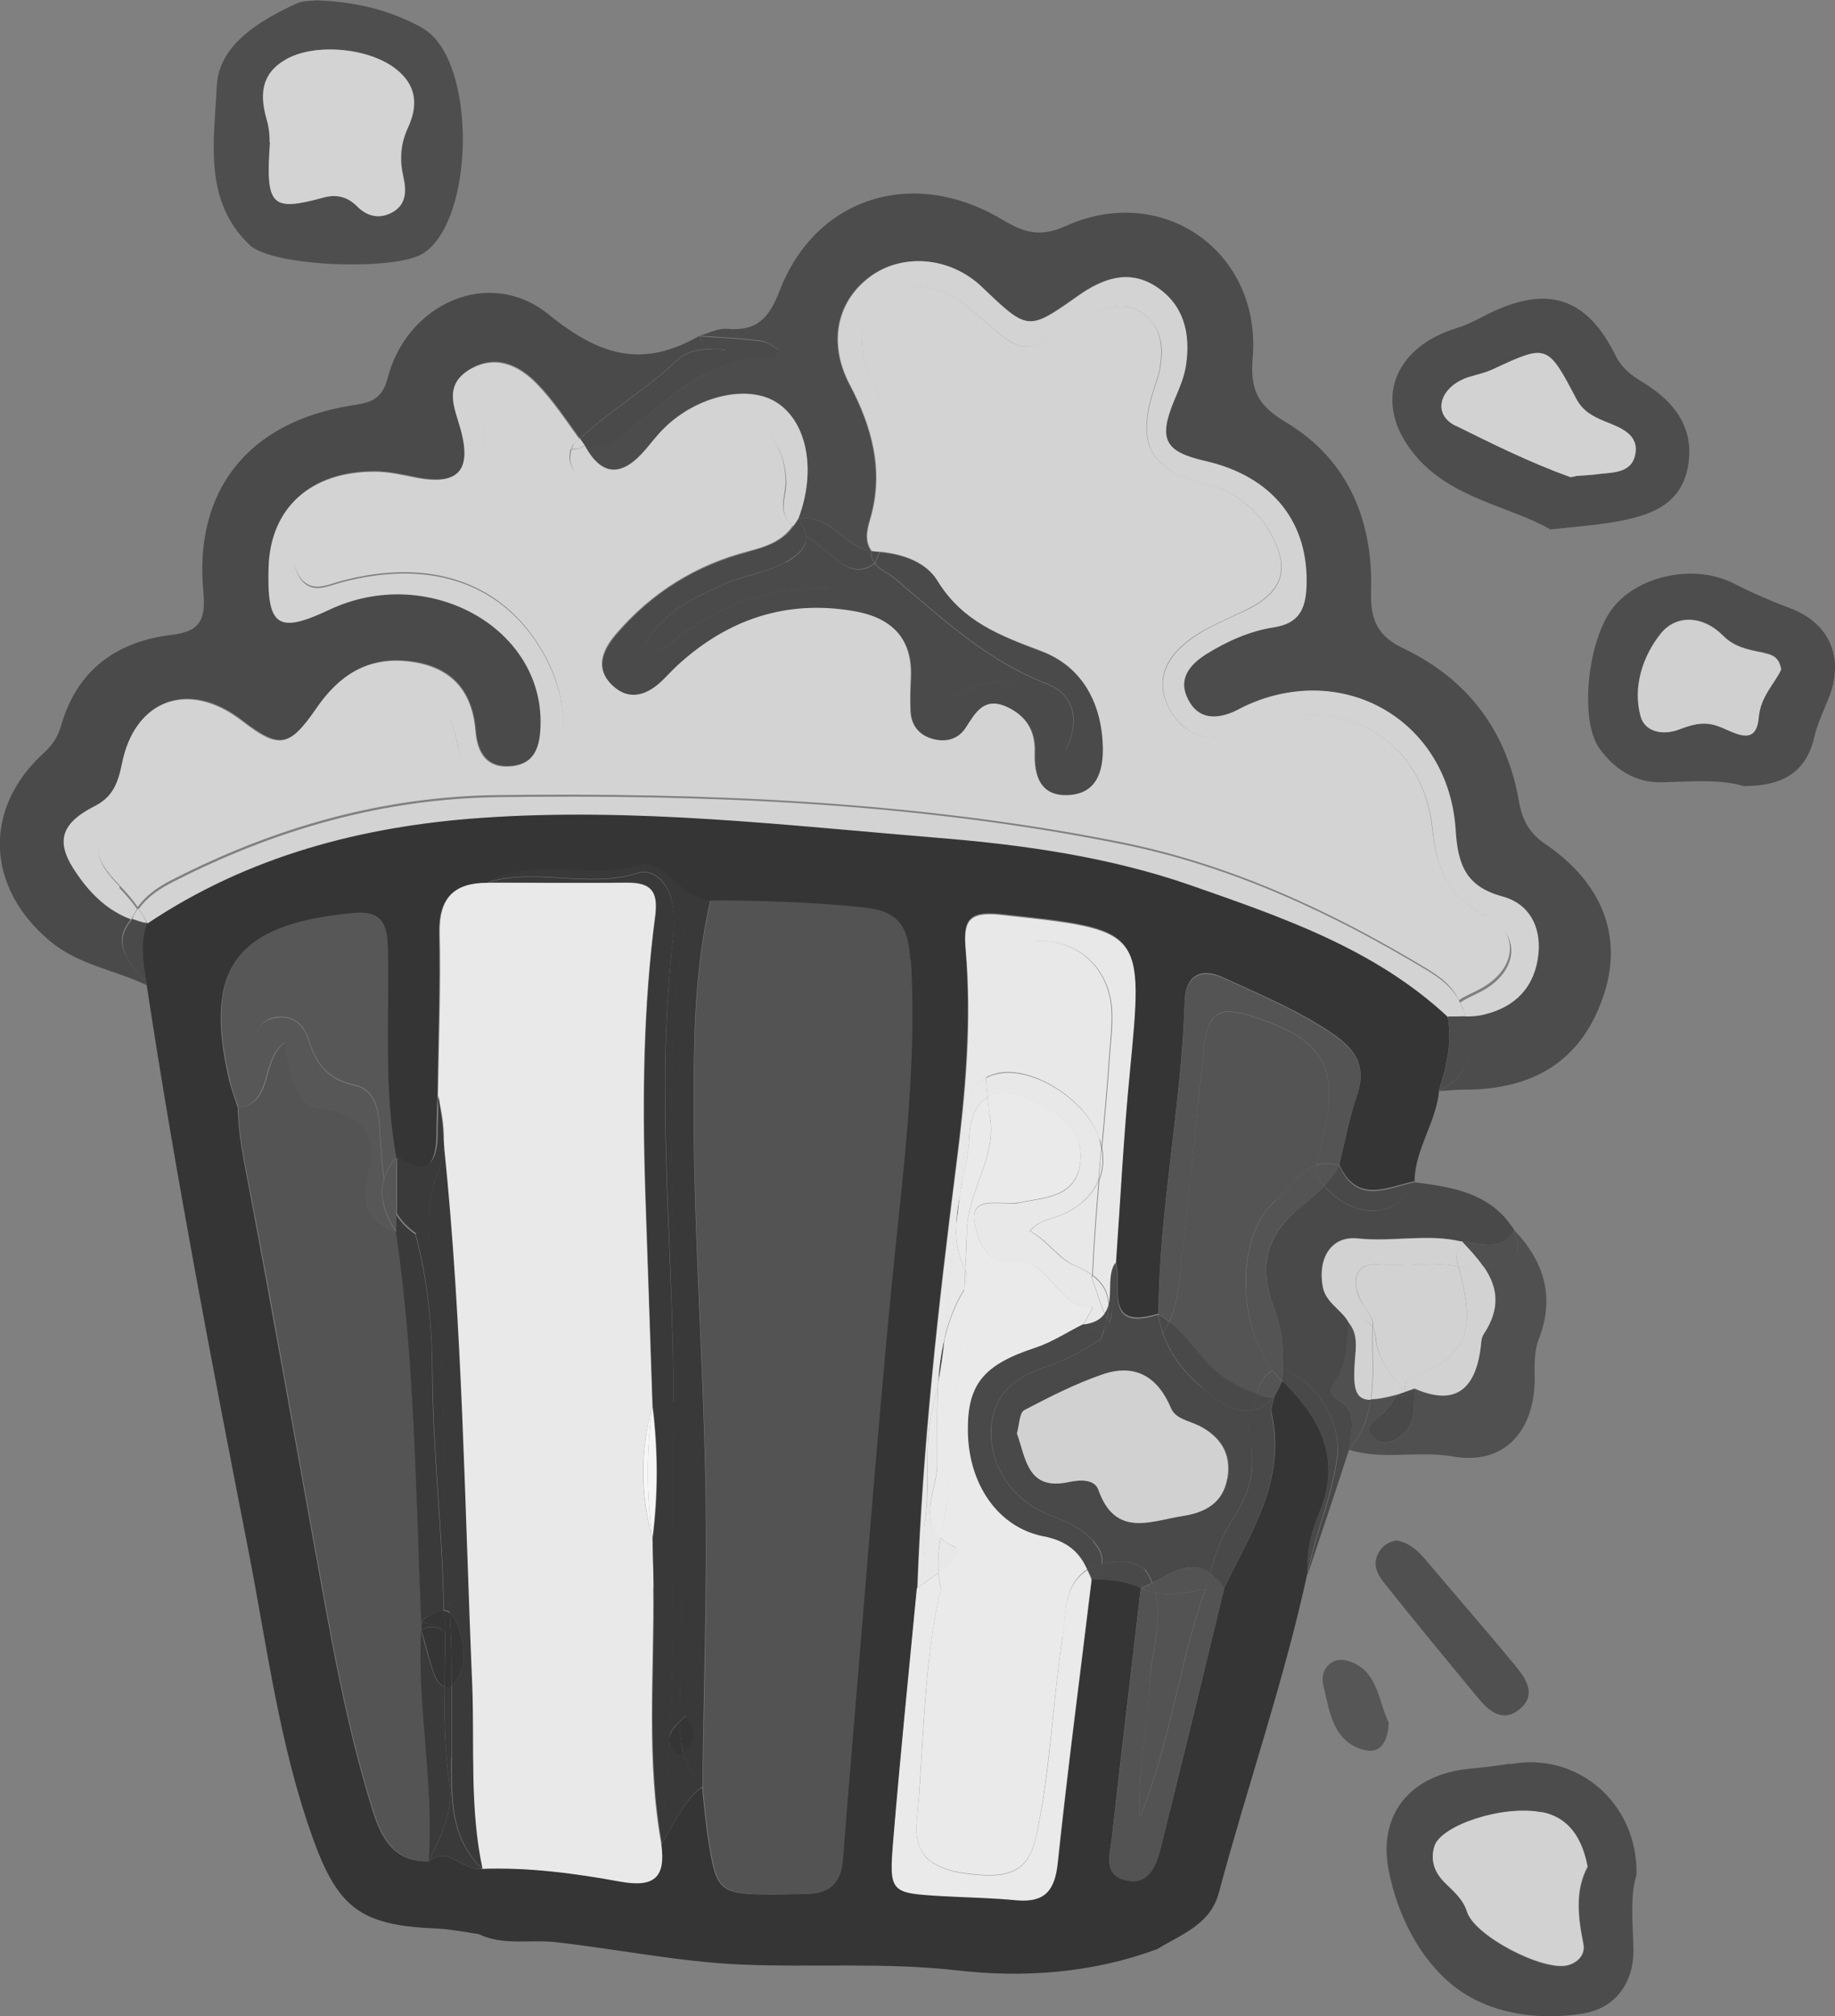 <?xml version="1.0" encoding="UTF-8"?>
<svg id="_Слой_2" data-name="Слой 2" xmlns="http://www.w3.org/2000/svg" viewBox="0 0 53.16 58.37">
  <rect x="0" y="0" width="53.16" height="58.37" fill="#808080" stroke="none"/>
  <defs>
    <style>
      .cls-1 {
        fill: #f6f6f6;
      }

      .cls-1, .cls-2, .cls-3, .cls-4, .cls-5, .cls-6, .cls-7, .cls-8, .cls-9, .cls-10, .cls-11, .cls-12, .cls-13, .cls-14, .cls-15, .cls-16, .cls-17, .cls-18, .cls-19, .cls-20, .cls-21 {
        stroke-width: 0px;
      }

      .cls-2 {
        fill: #4c4c4c;
      }

      .cls-3 {
        fill: #494949;
      }

      .cls-4 {
        fill: #505050;
      }

      .cls-5 {
        fill: #4e4e4e;
      }

      .cls-6 {
        fill: #4d4d4d;
      }

      .cls-7 {
        fill: #353535;
      }

      .cls-8 {
        fill: #4a4a4a;
      }

      .cls-9 {
        fill: #565656;
      }

      .cls-10 {
        fill: #545454;
      }

      .cls-11 {
        fill: #535353;
      }

      .cls-12 {
        fill: #3a3a3a;
      }

      .cls-13 {
        fill: #393939;
      }

      .cls-14 {
        fill: #575757;
      }

      .cls-15 {
        fill: #d1d1d1;
      }

      .cls-16 {
        fill: #d2d2d2;
      }

      .cls-17 {
        fill: #d0d0d0;
      }

      .cls-18 {
        fill: #d3d3d3;
      }

      .cls-19 {
        fill: #e8e8e8;
      }

      .cls-20 {
        fill: #eaeaea;
      }

      .cls-21 {
        fill: #e9e9e9;
      }
    </style>
  </defs>
  <g id="_Слой_1-2" data-name="Слой 1">
    <g>
      <path class="cls-7" d="M27.7,35.49c.04-.31.08-.61.11-.92-.06.31-.1.61-.11.92Z"/>
      <path class="cls-7" d="M37.89,45.56c-.05-.61.1-1.2.33-1.75.66-1.57.03-2.76-1.07-3.83h0c-.08.16-.16.32-.24.47h0c-.03.16-.1.33-.07.47.43,1.93-.6,3.45-1.37,5.05h0c-.61,2.52-1.22,5.03-1.85,7.55-.13.53-.37,1.08-1.03.91-.64-.16-.43-.76-.38-1.22.27-2.41.56-4.83.84-7.24-.45-.2-.93-.25-1.42-.25-.33,2.73-.69,5.46-.98,8.19-.08.8-.38,1.15-1.19,1.08-.71-.06-1.43-.08-2.15-.12-1.52-.08-1.55-.09-1.42-1.65.2-2.42.45-4.84.68-7.26.15-4.11.61-8.19,1.13-12.27.26-2.06.44-4.13.27-6.21-.07-.8.05-1.12,1-1.02,4.17.45,4.15.41,3.75,4.58-.18,1.83-.27,3.66-.4,5.49,0,0,0,0,0,0,0,0,0,0,0,0,.23.65-.4,2.01,1.24,1.5,0,0,0,0,0,0h0c.02-3.03.67-6.01.76-9.04.02-.72.44-1.01,1.14-.68,1.08.5,2.18.95,3.18,1.64.7.49.95.99.66,1.8-.22.64-.34,1.31-.5,1.97.51,1.14,1.38.65,2.18.48.01-.94.64-1.72.71-2.64.22-.7.39-1.41.24-2.15-2.13-1.99-4.82-2.9-7.49-3.83-2.34-.82-4.8-1.16-7.27-1.36-4.41-.36-8.81-.89-13.24-.58-3.46.24-6.75,1.1-9.68,3.06-.22.61-.1,1.21,0,1.82,0,0,0,0,0,0,0,0,0,0,0,0,.83,5.47,1.88,10.91,2.94,16.34.55,2.81.9,5.67,1.88,8.38.74,2.06,1.43,2.51,3.62,2.6.39.02.78.1,1.18.16.71.34,1.48.15,2.21.23,1.79.2,3.57.57,5.38.65,2.09.09,4.17-.07,6.27.17,1.93.22,3.92.08,5.8-.62.7-.43,1.54-.71,1.78-1.63.83-3.1,1.89-6.13,2.57-9.27,0,0,0,0,0,0,0,0,0,0,0,0ZM24.66,50.64c-.09,1.07-.18,2.14-.26,3.22-.04.62-.35.95-.98.97-.32,0-.64.02-.96.02-1.65,0-1.71-.05-1.96-1.69-.07-.47-.11-.95-.16-1.42-.57.44-.82,1.09-1.18,1.67.13.94-.2,1.24-1.19,1.06-1.32-.24-2.66-.42-4.01-.37-.54.11-.96-.68-1.54-.21h0s0,0,0,0c-1.02.03-1.38-.69-1.63-1.48-.8-2.56-1.24-5.2-1.72-7.83-.62-3.42-1.22-6.84-1.87-10.25-.14-.75-.3-1.48-.31-2.25,0,0,0,0,0,0-.08-.26-.18-.52-.25-.79-.76-3.27.19-4.53,3.61-4.84.91-.08.96.48.97,1.12.04,1.98-.12,3.98.24,5.95.75.51,1.16.35,1.18-.59,0-.39.02-.78.03-1.17.06.5.11.99.16,1.49.04-.48-.03-1-.16-1.49.02-1.58.08-3.16.05-4.74-.02-1.01.42-1.45,1.38-1.45,1.39-.78,2.94-.04,4.41-.5.71-.22,1.17,1.03,2.05,1.02,1.47,0,2.94.05,4.41.2,1.03.1,1.32.54,1.37,1.51.19,3.24-.28,6.44-.58,9.65-.42,4.4-.76,8.81-1.13,13.21Z"/>
      <path class="cls-7" d="M27.18,40.01c.08-.41.13-.82.18-1.23-.1.4-.15.81-.18,1.23Z"/>
      <path class="cls-2" d="M22.56,10.11c-.04.13-.07.26-.09.26-1.97-.11-3.17,1.27-4.54,2.31-.32.24-.62.31-.99.21.52.96,1.12.87,1.76.12.18-.21.35-.43.55-.63.96-.94,2.45-1.27,3.27-.72.88.58,1.13,2,.6,3.37,0,0,0,0,0,0,0,0,0,0,0,0,.93-.19,1.33.81,2.12.93-.21-.29-.14-.6-.05-.91.42-1.4.06-2.69-.59-3.92-.6-1.15-.41-2.34.54-3.08.95-.74,2.36-.63,3.29.26,1.33,1.27,1.33,1.28,2.78.26.7-.49,1.44-.78,2.22-.3.85.52,1.06,1.37.91,2.3-.05.35-.21.69-.34,1.02-.47,1.13-.29,1.49.91,1.76,1.95.44,3.01,1.78,2.92,3.65-.03.65-.25,1.05-.93,1.16-.72.11-1.38.41-1.99.79-.48.3-.81.71-.51,1.3.29.57.8.59,1.34.35.15-.06.29-.14.43-.21,2.82-1.22,5.76.52,5.98,3.62.07,1,.29,1.65,1.34,1.94.77.21,1.14.86,1.06,1.67-.1.94-.64,1.53-1.56,1.75-.18.04-.37.05-.56.06.28.87.24,1.66-.75,2.16.24-.01.48-.04.71-.04,2.13.01,3.49-.92,4.09-2.8.52-1.65-.05-3.18-1.71-4.31-.49-.33-.68-.73-.77-1.26-.36-2.03-1.48-3.51-3.33-4.4-.76-.36-.98-.83-.95-1.67.06-2.03-.66-3.8-2.46-4.88-.8-.48-1.05-.91-.97-1.86.26-3.09-2.62-5.1-5.43-3.82-.75.34-1.22.17-1.84-.2-2.57-1.53-5.39-.64-6.43,2.06-.31.8-.66,1.19-1.53,1.11-.26-.02-.53.13-.8.2.59.04,1.18.07,1.77.14.18.02.35.16.51.24Z"/>
      <path class="cls-2" d="M42.44,29.42c-.17,0-.34,0-.51.01.15.74-.02,1.45-.24,2.15.99-.5,1.03-1.29.75-2.16Z"/>
      <path class="cls-8" d="M3.82,26.61s0,0,0-.01c-.67-.23-1.16-.72-1.56-1.3-.64-.92-.51-1.46.49-1.97.54-.27.69-.69.8-1.23.37-1.88,1.95-2.43,3.47-1.25,1.08.83,1.37.79,2.17-.37.64-.92,1.45-1.47,2.62-1.35,1.21.12,1.87.79,1.98,2.01.05.64.32,1.1,1.04,1.03.72-.07.84-.64.85-1.23.06-2.82-3.31-4.63-6.13-3.3-1.49.7-1.8.49-1.75-1.23.05-1.72,1.21-2.78,3.07-2.77.39,0,.79.09,1.18.17,1.23.25,1.65-.19,1.31-1.41-.17-.61-.5-1.25.25-1.71.75-.46,1.43-.13,1.95.4.47.48.84,1.05,1.24,1.6.88-.82,1.94-1.43,2.82-2.27.38-.36.98-.34,1.44-.29-.21-.13-.7.16-.79-.41-1.62.93-2.85.62-4.37-.61-1.73-1.41-4.12-.31-4.67,1.84-.18.69-.58.71-1.11.8-2.93.49-4.5,2.45-4.23,5.37.07.79-.06,1.16-.91,1.26-1.6.19-2.75,1.02-3.21,2.63-.09.32-.25.56-.5.79-1.78,1.62-1.67,3.9.17,5.44.83.7,1.88.84,2.8,1.28-.34-.6-1.13-1.1-.43-1.93Z"/>
      <path class="cls-8" d="M4.25,26.73c-.15-.02-.29-.08-.42-.12,0,0,0,0,0,.01-.7.83.09,1.33.43,1.93,0,0,0,0,0,0-.1-.61-.22-1.21,0-1.82Z"/>
      <path class="cls-8" d="M21.06,10.14c-.46-.05-1.06-.07-1.44.29-.88.84-1.94,1.45-2.82,2.27.05.07.09.13.14.2h0c.37.1.68.03.99-.21,1.37-1.05,2.57-2.43,4.54-2.31.02,0,.05-.13.09-.26-.17-.08-.33-.22-.51-.24-.59-.07-1.18-.1-1.77-.14.08.56.58.28.79.41Z"/>
      <path class="cls-5" d="M12.27,7.33c1.48-.98,1.53-5.45.07-6.45-.1-.07-.2-.13-.31-.18-.87-.44-1.79-.65-2.85-.69-.15.02-.41,0-.61.1-1.07.5-2.23,1.19-2.29,2.38-.07,1.56-.41,3.32.96,4.61.67.63,4.25.75,5.03.23ZM8.29,1.72c.84-.48,2.4-.34,3.19.28.61.48.64,1.07.34,1.71-.21.46-.24.91-.13,1.4.09.39.1.82-.34,1.05-.36.19-.7.1-.99-.18-.28-.27-.59-.36-.98-.26-1.51.41-1.69.26-1.55-1.6,0-.02,0-.35-.08-.64-.21-.72-.18-1.34.55-1.76Z"/>
      <path class="cls-2" d="M43.76,51.06c-.39.07-.79.11-1.18.15-1.69.16-2.67,1.29-2.35,2.94.25,1.29.89,2.56,1.88,3.35,1.01.8,2.42,1.01,3.74.8.99-.16,1.5-.94,1.47-1.91-.02-.76-.1-1.5.09-2.11.04-2.09-1.73-3.57-3.66-3.2ZM45.87,56.3c.06.29-.15.53-.46.61-.71.18-2.69-.85-2.91-1.55-.12-.38-.38-.58-.63-.83-.3-.29-.45-.65-.31-1.08.19-.6,1.97-1.2,3.1-.97.79.15,1.18.75,1.34,1.58-.37.69-.28,1.46-.12,2.25Z"/>
      <path class="cls-6" d="M44.9,15.33c.84-.09,1.4-.13,1.94-.23.93-.17,1.83-.46,2.05-1.54.23-1.13-.36-1.92-1.28-2.48-.35-.21-.63-.42-.82-.81-.83-1.66-1.95-2.01-3.62-1.21-.32.16-.64.34-.97.44-1.84.56-2.45,2.16-1.23,3.65,1.05,1.29,2.76,1.5,3.93,2.17ZM42.58,10.91c.23-.07.46-.12.68-.22,1.57-.73,1.57-.74,2.42.87.19.35.48.5.82.64.44.18.99.37.88.96-.12.58-.72.51-1.18.58-.2.03-.4.03-.52.04-.11.02-.16.04-.19.03-1.14-.41-2.23-.95-3.3-1.48-.72-.36-.42-1.17.4-1.42Z"/>
      <path class="cls-6" d="M51.86,17.61c-.56-.21-1.09-.44-1.62-.71-1.14-.59-2.76-.24-3.5.68-.75.93-.99,3.27-.41,4.08.44.62,1.06,1.01,1.82.99.83-.02,1.66-.1,2.37.11,1.1,0,1.8-.38,2.04-1.42.09-.38.26-.74.41-1.11.47-1.15.06-2.18-1.11-2.62ZM50.95,20.77c-.08.93-.8.35-1.26.22-.38-.1-.7,0-1.04.12-.47.18-.99.08-1.12-.37-.24-.86.06-1.76.58-2.4.44-.56,1.22-.53,1.8.05.33.34.75.42,1.18.5.24.05.46.13.51.48-.21.42-.6.76-.65,1.39Z"/>
      <path class="cls-3" d="M38.36,34.33c-.15.17-.32.32-.51.47-1.14.89-1.44,1.78-.93,3.11.23.59.27,1.17.24,1.76.86.18,1.7,1.47,1.59,2.47-.14,1.18-.65,2.27-.86,3.43.4-1.2.8-2.39,1.19-3.59h0s0,0,0,0c.06-.54.29-1.09-.35-1.48-.38-.24-.01-.49.08-.71.21-.49.24-1,.26-1.51-.2-.38-.66-.57-.75-1.04-.15-.82.25-1.47,1.01-1.39,1.01.11,2.02-.14,3.01.09.54.05,1.14.33,1.53-.32-.67-1.08-1.78-1.25-2.9-1.39-.51,1.07-1.73,1.1-2.62.1Z"/>
      <path class="cls-3" d="M38.8,33.75c-.13.21-.28.4-.44.58.89,1,2.11.96,2.62-.1-.8.17-1.67.67-2.18-.48Z"/>
      <path class="cls-3" d="M37.16,39.66c0,.11-.01.21-.02.32h0c1.1,1.07,1.73,2.25,1.07,3.83-.23.55-.38,1.14-.33,1.75,0,0,0,0,0,0,.21-1.16.72-2.25.86-3.43.12-1-.73-2.28-1.59-2.47Z"/>
      <path class="cls-4" d="M42.98,36.68c.38.56.52,1.18,0,1.96-.06.09-.07.23-.08.34q-.23,1.97-1.92,1.23c-.02.42.05.88-.26,1.23-.24.28-.61.48-.92.2-.37-.33.06-.51.26-.72.16-.17.29-.36.43-.54-.34.1-.59.14-.78.14-.07.51-.24,1-.64,1.45.98.32,2,.02,3.02.2,1.47.26,2.36-.71,2.37-2.24,0-.39-.03-.77.12-1.16.47-1.2.16-2.24-.71-3.15.36,1.03-.36.95-.89,1.07Z"/>
      <path class="cls-4" d="M42.34,35.94c.24.24.46.49.64.75.54-.11,1.25-.03.89-1.07-.4.65-.99.37-1.53.32Z"/>
      <path class="cls-4" d="M39.25,39.4c.03-.4.1-.79-.19-1.13h0c-.02.51-.05,1.02-.26,1.51-.09.22-.46.47-.08.71.64.39.42.95.35,1.48h0c.39-.45.56-.94.64-1.45-.44,0-.52-.3-.46-1.13Z"/>
      <path class="cls-4" d="M40.46,44.6c-.19.03-.39.12-.52.35-.19.34-.04.63.16.88.89,1.12,1.8,2.22,2.71,3.32.32.39.72.74,1.21.34.5-.41.2-.87-.11-1.25-.86-1.04-1.75-2.06-2.62-3.09-.21-.24-.43-.47-.83-.55Z"/>
      <path class="cls-9" d="M39.01,48.08c-.45-.12-.79.28-.67.73.18.74.27,1.63,1.19,1.86.46.12.69-.26.7-.8-.31-.62-.31-1.56-1.22-1.79Z"/>
      <path class="cls-18" d="M43.06,26.53c-1.11-.57-1.44-1.37-1.57-2.55-.27-2.61-2.64-3.93-5.11-2.98-.26.1-.5.25-.78.31-.76.16-1.36-.12-1.72-.78-.37-.67-.22-1.31.36-1.83.54-.49,1.23-.73,1.87-1.05,1.06-.52,1.27-1.19.69-2.22-.43-.77-1.09-1.23-1.95-1.45-1.53-.39-1.92-1.13-1.45-2.64.07-.23.16-.45.2-.69.09-.58.06-1.14-.43-1.53-.51-.41-1.05-.26-1.57,0-.18.09-.35.2-.52.3-1.44.85-1.46.85-2.69-.24-.33-.29-.66-.59-1.08-.74-.65-.24-1.26-.2-1.79.27-.53.47-.65,1.07-.47,1.75.12.43.34.81.51,1.21.6,1.46.52,2.9-.09,4.3.68.06,1.35.3,1.67.83.72,1.19,1.83,1.6,3.03,2.05,1.19.45,1.73,1.51,1.76,2.77.02.66-.16,1.34-1,1.38-.8.04-.98-.54-.96-1.21.02-.63-.24-1.07-.81-1.34-.67-.31-.91.15-1.21.61-.22.33-.58.42-.96.31-.39-.11-.6-.39-.62-.79-.01-.32,0-.64.01-.96.06-1.18-.6-1.77-1.68-1.95-1.95-.33-3.63.24-5.08,1.56-.15.13-.28.28-.42.42-.45.44-.98.65-1.48.17-.51-.5-.25-1.04.14-1.49,1.02-1.18,2.3-1.98,3.81-2.37.52-.13,1-.3,1.3-.75-.03-.02-.06-.04-.08-.07-.38-.38-.11-.83-.13-1.25-.07-1.54-1.25-2.18-2.58-1.4-.53.31-.86.82-1.28,1.24-.52.51-1.17.53-1.78.26-.41-.18-.74-.51-.58-1.02-.2-.03-.36-.19-.52-.37-.26-.3-.48-.64-.8-.89-.26-.2-.55-.37-.88-.2-.34.17-.33.51-.32.83.04,2-.41,2.38-2.4,2-1.27-.24-2.38.15-2.85,1.01-.23.44-.39.92-.08,1.36.33.47.79.22,1.2.11,2.59-.69,4.67.04,5.83,2.04.39.67.6,1.4.6,2.17,0,.9-.6,1.62-1.37,1.7-.94.11-1.52-.29-1.71-1.25-.17-.83-.55-1.53-1.48-1.68-.9-.14-1.51.34-2.03,1.02-1.06,1.37-1.54,1.46-2.97.57-1.24-.77-2.13-.47-2.59.9-.17.5-.34.96-.73,1.35-.79.81-.78,1.16.03,2,.19.2.37.4.52.62.26-.36.62-.6,1.02-.8,2.96-1.51,6.07-2.4,9.42-2.44,6.04-.07,12.05.17,17.99,1.35,3.21.64,6.14,2,8.92,3.68.38.23.74.5.92.91.2-.14.44-.22.66-.35,1.02-.57,1.13-1.62.11-2.14Z"/>
      <path class="cls-18" d="M42.29,29.02c-.19-.41-.54-.68-.92-.91-2.79-1.68-5.71-3.04-8.92-3.68-5.94-1.19-11.95-1.43-17.99-1.35-3.35.04-6.46.93-9.42,2.44-.4.2-.77.44-1.02.8.09.13.19.26.25.42,2.93-1.96,6.23-2.82,9.68-3.06,4.43-.31,8.84.22,13.24.58,2.46.2,4.93.55,7.27,1.36,2.66.93,5.36,1.84,7.49,3.83.08-.2.21-.32.35-.41Z"/>
      <path class="cls-18" d="M25.57,11.68c-.17-.41-.39-.79-.51-1.21-.19-.67-.06-1.27.47-1.75.53-.47,1.15-.51,1.79-.27.42.15.75.45,1.08.74,1.23,1.08,1.25,1.08,2.69.24.17-.1.34-.21.52-.3.52-.27,1.06-.42,1.57,0,.49.4.53.95.43,1.53-.04.24-.13.46-.2.69-.47,1.51-.08,2.25,1.45,2.64.87.22,1.52.68,1.95,1.45.58,1.03.37,1.7-.69,2.22-.64.31-1.33.56-1.87,1.05-.58.52-.73,1.16-.36,1.83.36.65.95.94,1.72.78.28-.06.52-.21.78-.31,2.47-.95,4.84.37,5.11,2.98.12,1.19.45,1.98,1.57,2.55,1.02.52.91,1.57-.11,2.14-.22.12-.46.21-.66.35.03.07.07.13.09.21.02.07.04.13.06.19.19,0,.38-.01.56-.06.91-.22,1.46-.81,1.56-1.75.08-.82-.29-1.47-1.06-1.67-1.06-.29-1.28-.94-1.34-1.94-.21-3.1-3.15-4.85-5.98-3.62-.15.06-.29.14-.43.21-.54.24-1.05.22-1.34-.35-.3-.58.03-.99.51-1.3.61-.38,1.27-.68,1.99-.79.69-.11.9-.5.93-1.16.08-1.86-.97-3.2-2.92-3.65-1.19-.27-1.38-.63-.91-1.76.14-.33.29-.67.34-1.02.14-.93-.07-1.78-.91-2.3-.78-.48-1.53-.19-2.22.3-1.44,1.02-1.45,1.01-2.78-.26-.93-.89-2.34-1-3.29-.26-.95.75-1.14,1.94-.54,3.08.65,1.23,1.01,2.52.59,3.92-.09.32-.16.62.05.91.08,0,.16.02.23.02.61-1.41.68-2.84.09-4.3Z"/>
      <path class="cls-18" d="M16.56,13c-.16.51.17.84.58,1.02.61.27,1.26.25,1.78-.26.42-.42.75-.93,1.28-1.24,1.33-.78,2.5-.14,2.58,1.4.02.42-.26.87.13,1.25.03.02.06.04.08.07.04-.07.1-.12.13-.2,0,0,0,0,0,0,.53-1.37.28-2.79-.6-3.37-.82-.55-2.31-.22-3.27.72-.2.19-.37.42-.55.63-.64.75-1.24.84-1.76-.12h0c-.15.1-.27.12-.38.11Z"/>
      <path class="cls-18" d="M42.38,29.23c-.02-.08-.06-.14-.09-.21-.15.1-.28.22-.35.41.17,0,.34,0,.51-.01-.02-.06-.04-.13-.06-.19Z"/>
      <path class="cls-18" d="M3.48,25.68c-.81-.84-.82-1.19-.03-2,.38-.39.56-.85.73-1.35.46-1.36,1.35-1.66,2.59-.9,1.44.89,1.91.81,2.97-.57.52-.67,1.13-1.16,2.03-1.02.93.15,1.31.85,1.48,1.68.19.96.77,1.36,1.71,1.25.77-.09,1.37-.8,1.37-1.7,0-.77-.22-1.5-.6-2.17-1.15-2-3.23-2.73-5.83-2.04-.42.11-.88.36-1.2-.11-.31-.45-.15-.93.08-1.36.46-.86,1.58-1.25,2.85-1.01,1.99.38,2.44,0,2.4-2,0-.33-.02-.66.32-.83.33-.17.62,0,.88.2.32.24.54.59.8.89.16.18.32.34.52.37.01-.04.02-.08.04-.13.06-.06.13-.11.19-.17-.4-.55-.77-1.12-1.24-1.6-.52-.53-1.19-.85-1.95-.4-.75.46-.42,1.1-.25,1.71.34,1.22-.08,1.65-1.31,1.41-.39-.08-.79-.17-1.18-.17-1.86,0-3.02,1.05-3.07,2.77-.05,1.71.26,1.93,1.75,1.23,2.82-1.34,6.18.47,6.13,3.3-.01.6-.13,1.16-.85,1.23-.72.07-.99-.39-1.04-1.03-.1-1.22-.76-1.88-1.98-2.01-1.17-.12-1.98.42-2.62,1.35-.8,1.16-1.09,1.2-2.17.37-1.53-1.18-3.1-.63-3.47,1.25-.11.54-.26.96-.8,1.23-1,.51-1.14,1.05-.49,1.97.4.58.9,1.06,1.56,1.3.05-.11.11-.2.17-.3-.15-.22-.33-.42-.52-.62Z"/>
      <path class="cls-18" d="M3.83,26.6c.14.05.27.1.42.12-.06-.16-.16-.29-.25-.42-.06.09-.13.19-.17.3Z"/>
      <path class="cls-18" d="M16.56,13c.11.01.23,0,.38-.11h0c-.05-.06-.09-.13-.14-.2-.06.06-.13.11-.19.17-.02.05-.03.09-.04.13Z"/>
      <path class="cls-21" d="M18.93,45.96c0-.47-.02-.95-.03-1.42-.36-1.28-.35-2.55,0-3.83-.07-2.07-.14-4.14-.21-6.21-.09-2.67-.06-5.34.29-7.99.09-.69-.11-.95-.8-.95-1.35.01-2.71,0-4.06,0-.97,0-1.4.44-1.38,1.45.04,1.58-.03,3.16-.05,4.74.13.48.2,1.01.16,1.49.53,5.16.59,10.35.81,15.53.08,1.78-.07,3.58.3,5.34,1.35-.05,2.7.13,4.01.37.99.18,1.31-.13,1.19-1.06-.45-2.47-.21-4.96-.24-7.45Z"/>
      <path class="cls-11" d="M26.37,27.78c-.06-.97-.34-1.41-1.37-1.51-1.47-.15-2.94-.2-4.41-.2-.3,1.29-.42,2.59-.46,3.91-.13,4.39.24,8.76.32,13.15.05,2.87-.05,5.74-.09,8.61.05.47.09.95.16,1.42.25,1.64.31,1.68,1.96,1.69.32,0,.64,0,.96-.02.63-.02.93-.35.98-.97.08-1.07.17-2.14.26-3.22.37-4.4.71-8.81,1.13-13.21.31-3.21.77-6.41.58-9.65Z"/>
      <path class="cls-20" d="M30.24,44.48c-1.32-.26-2.17-1.51-2.19-3.03-.02-1.37.46-1.93,1.96-2.43.48-.16.92-.45,1.38-.68.09-.17.19-.34.28-.51-1.08.1-1.23-1.5-2.44-1.31-.63.1-.92-.63-1-1.14-.11-.66.5-.55.93-.55.12,0,.24.01.36-.01.72-.16,1.62-.14,1.77-1.12.14-.96-.57-1.44-1.3-1.81-.57-.29-1.04-.33-1.38-.13.02.17.02.34.06.52.24,1.18-.63,2.19-.66,3.34,0,.38-.03.77-.05,1.15.02.04.02.07.04.11.06.11,0,.31-.07.44-.11,1.99-.33,3.96-.48,5.95-.03.42-.13.84-.21,1.25.1.09.22.18.38.25.23.11.01.43-.19.58-.08.06-.17.12-.25.18.01.15.04.29.08.44-.52,2.22-.48,4.5-.7,6.75-.09.96.38,1.38,1.44,1.52,1.27.17,1.8-.07,2.02-1.09.41-1.91.47-3.87.77-5.79.11-.68.01-1.47.72-1.93-.22-.52-.61-.84-1.27-.97Z"/>
      <path class="cls-20" d="M28.01,35.63c.02-1.15.89-2.16.66-3.34-.03-.17-.04-.35-.06-.52-.31.18-.5.56-.53,1.14-.02.55-.17,1.11-.27,1.66-.04.31-.07.61-.11.92-.01.43.05.86.26,1.29.02-.38.04-.77.05-1.15Z"/>
      <path class="cls-20" d="M27.94,37.33s0,0,0,.01c-.29.47-.46.95-.58,1.45-.04.41-.1.82-.18,1.23-.05.81-.01,1.63-.03,2.44-.01.65-.54,1.49.1,2.08.07-.42.17-.83.21-1.25.15-1.98.37-3.96.48-5.95Z"/>
      <path class="cls-20" d="M30.79,47.37c-.3,1.92-.35,3.88-.77,5.79-.22,1.02-.75,1.26-2.02,1.09-1.05-.14-1.53-.56-1.44-1.52.21-2.25.18-4.53.7-6.75-.04-.15-.07-.29-.08-.44-.21.15-.41.3-.62.45-.23,2.42-.48,4.84-.68,7.26-.13,1.56-.1,1.56,1.42,1.65.72.04,1.44.05,2.15.12.81.07,1.11-.27,1.19-1.08.29-2.74.65-5.46.98-8.19-.03-.11-.08-.2-.12-.29-.7.45-.61,1.24-.72,1.93Z"/>
      <path class="cls-10" d="M12.21,47.19s0,0,0,0c0-.08,0-.17,0-.25-.16-3.76-.18-7.53-.73-11.27-.7-.29-1.03-.68-.82-1.56.31-1.34-.14-1.85-1.53-2.07q-.64-.1-.87-1.86c-.71.51-.31,1.76-1.35,1.9,0,0,0,0,0,0,0,0,0,0,0,0,0,.76.17,1.5.31,2.25.66,3.41,1.25,6.84,1.87,10.25.48,2.63.92,5.27,1.72,7.83.25.79.61,1.51,1.63,1.48,0,0,0,0,0,0,.16-2.24-.34-4.46-.22-6.7Z"/>
      <path class="cls-10" d="M36.96,34.76c.37-.31.67-.86,1.17-1.02.02-.18.09-.37.14-.56.59-2.24.13-3.08-2.03-3.76-.92-.29-1.25-.09-1.36.89-.24,2.26-.46,4.52-.72,6.78-.05.42-.11.83-.29,1.2.56.42.89,1.06,1.43,1.49.33.26.71.46,1.11.58.02-.08.05-.15.07-.23.09-.21.2-.37.4-.45-1.04-1.29-1.1-3.93.08-4.93Z"/>
      <path class="cls-10" d="M34.16,37.08c.27-2.26.48-4.52.72-6.78.11-.98.44-1.18,1.36-.89,2.16.68,2.62,1.52,2.03,3.76-.05.19-.12.38-.14.56.19-.06.41-.07.67.01.16-.66.27-1.33.5-1.97.29-.82.04-1.31-.66-1.8-1-.69-2.1-1.14-3.18-1.64-.7-.32-1.12-.03-1.14.68-.09,3.03-.74,6.01-.76,9.04h0c.12.06.21.14.31.22.18-.37.24-.78.29-1.2Z"/>
      <path class="cls-10" d="M36.48,40.13c-.02.08-.05.15-.07.23.16.05.32.08.49.11h0c.08-.16.16-.32.24-.47h0c-.1-.09-.18-.2-.26-.31-.19.07-.31.24-.4.45Z"/>
      <path class="cls-10" d="M38.13,33.74c-.5.16-.8.7-1.17,1.02-1.17.99-1.11,3.64-.08,4.93.06-.02.13-.04.2-.04.03,0,.05.02.08.02.03-.59,0-1.17-.24-1.76-.52-1.32-.22-2.22.93-3.11.19-.14.35-.3.51-.47-.01-.01-.03-.02-.04-.04-.18-.18-.21-.36-.19-.55Z"/>
      <path class="cls-10" d="M38.13,33.74c-.02.19.01.37.19.55.01.01.03.02.04.04.16-.18.31-.37.44-.58-.26-.09-.48-.07-.67-.01Z"/>
      <path class="cls-10" d="M37.08,39.64c-.08,0-.14.02-.2.04.08.11.16.22.26.31.01-.11.01-.22.02-.32-.03,0-.05-.02-.08-.02Z"/>
      <path class="cls-19" d="M30.75,35.18c-.28.12-.62.13-.91.46.52.28.84.81,1.32,1.01.2.08.35.17.48.27.04-.92.11-1.84.19-2.75-.17.42-.53.77-1.08,1.01Z"/>
      <path class="cls-19" d="M31.86,32.98c.03.09.04.17.05.25.08-.88.16-1.75.22-2.63.03-.44.09-.88.07-1.32-.06-1.42-1.26-2.31-2.65-1.96-.72.19-.92.75-.9,1.38.03.83-.09,1.66-.09,2.49.11-.05.24-.1.39-.13,1.05-.18,2.58.85,2.89,1.91Z"/>
      <path class="cls-19" d="M26.77,44.23c.21-1.18-.04-2.38.26-3.51.06-.23.11-.47.15-.71.03-.41.08-.82.18-1.23.06-.53.1-1.06.14-1.56.05-.58.13-1.16.21-1.73,0-.31.05-.61.11-.92.06-.54.11-1.09.11-1.63,0-.65-.03-1.41.65-1.74,0-.83.11-1.66.09-2.49-.02-.63.18-1.19.9-1.38,1.38-.36,2.59.53,2.65,1.96.02.44-.04.88-.07,1.32-.06.88-.14,1.76-.22,2.63.06.34.03.65-.08.93-.08.92-.15,1.83-.19,2.75.32.24.46.53.47.87.09-.4-.03-.91.2-1.23,0,0,0,0,0,0,.13-1.83.22-3.66.4-5.49.4-4.17.42-4.13-3.75-4.58-.95-.1-1.07.21-1,1.02.18,2.08,0,4.15-.27,6.21-.52,4.08-.98,8.16-1.13,12.27.4-.56.1-1.21.2-1.76Z"/>
      <path class="cls-19" d="M28.61,31.77c.34-.2.81-.16,1.38.13.73.38,1.44.86,1.3,1.81-.14.98-1.04.96-1.77,1.12-.11.03-.24.01-.36.01-.43,0-1.04-.11-.93.55.08.5.37,1.24,1,1.14,1.22-.19,1.36,1.4,2.44,1.31-.09.17-.19.34-.28.51.33-.04.5-.16.61-.31-.11-.26-.22-.59-.37-1.04,0-.03,0-.05,0-.08-.13-.1-.28-.19-.48-.27-.48-.19-.8-.72-1.32-1.01.29-.33.63-.34.91-.46.55-.24.91-.59,1.08-1.01.03-.31.05-.62.08-.93-.02-.08-.03-.17-.05-.25-.31-1.06-1.84-2.09-2.89-1.91-.16.03-.28.07-.39.13,0,.19.02.38.04.57Z"/>
      <path class="cls-19" d="M27.63,44.78c-.16-.08-.28-.16-.38-.25-.06.34-.09.67-.06,1.01.08-.06.17-.12.25-.18.2-.15.42-.47.19-.58Z"/>
      <path class="cls-19" d="M28,36.89s-.03-.07-.04-.11c0,.18-.01.36-.02.55.07-.12.12-.33.07-.44Z"/>
      <path class="cls-19" d="M27.25,44.52c-.64-.59-.11-1.42-.1-2.08.01-.81-.02-1.63.03-2.44-.04.24-.09.47-.15.71-.3,1.13-.04,2.33-.26,3.51-.1.55.2,1.2-.2,1.76.21-.15.41-.3.62-.45-.03-.34,0-.68.06-1.01Z"/>
      <path class="cls-19" d="M27.94,37.33c.01-.18.01-.36.02-.55-.21-.43-.27-.86-.26-1.29-.08.58-.16,1.16-.21,1.73-.04.5-.08,1.03-.14,1.56.12-.49.29-.98.58-1.45,0,0,0,0,0-.01Z"/>
      <path class="cls-19" d="M31.91,33.24c-.03.31-.05.62-.08.93.11-.28.14-.59.08-.93Z"/>
      <path class="cls-19" d="M28.61,31.77c-.02-.19-.04-.38-.04-.57-.67.32-.65,1.08-.65,1.74,0,.55-.05,1.09-.11,1.63.11-.55.25-1.11.27-1.66.03-.58.22-.96.53-1.14Z"/>
      <path class="cls-19" d="M32,38.04c.05-.07.09-.16.11-.24,0-.34-.15-.63-.47-.87,0,.03,0,.05,0,.08.15.45.26.78.37,1.04Z"/>
      <path class="cls-13" d="M19.46,50.64c-.16-.33-.03-.56.23-.79,0-.34.01-.68.02-1.02.03-3.82.1-7.63-.11-11.45-.18-3.33-.28-6.68.14-10.01.08-.6.27-1.06.85-1.31-.88,0-1.34-1.24-2.05-1.02-1.47.45-3.02-.28-4.41.5,1.43-.43,2.91.19,4.36-.27.44-.14.88.29.98.85.05.32.07.64.04.95-.54,4.5.01,9,0,13.5,0,1.36-.01,2.72,0,4.08.01,2.92-.07,5.84-.34,8.74.36-.58.62-1.24,1.18-1.67-.3-.3-.47-.63-.56-.98-.12.06-.27.01-.34-.12Z"/>
      <path class="cls-13" d="M19.51,40.58c0-4.5-.55-9,0-13.5.04-.31.02-.64-.04-.95-.1-.55-.54-.99-.98-.85-1.45.46-2.93-.16-4.36.27,1.35,0,2.71.02,4.06,0,.68,0,.88.26.8.95-.35,2.65-.37,5.32-.29,7.99.07,2.07.14,4.14.21,6.21.16,1.28.17,2.55,0,3.83,0,.47.02.95.03,1.42.03,2.48-.21,4.98.24,7.45.27-2.91.35-5.82.34-8.74-.01-1.36,0-2.72,0-4.08Z"/>
      <path class="cls-13" d="M20.44,43.12c-.08-4.38-.45-8.76-.32-13.15.04-1.31.16-2.62.46-3.91-.58.24-.77.71-.85,1.31-.42,3.33-.32,6.68-.14,10.01.2,3.82.13,7.63.11,11.45,0,.33-.02.68-.02,1.02.06-.06.13-.11.2-.17.29.42.27.75-.02,1.03-.02.02-.05.03-.07.04.09.35.26.68.56.98.03-2.87.14-5.74.09-8.61Z"/>
      <path class="cls-3" d="M34.81,40.17c-.5-.42-.92-.95-1.13-1.59-.01.02-.02.04-.04.06-.92.2-1.21.24-1.51-.33-.03.07-.08.13-.13.16-.03.1-.06.19-.1.29-.49.34-1.03.62-1.59.81-.91.3-1.56.81-1.59,1.85-.04,1.02.61,2.01,1.64,2.42.49.19.95.37,1.32.78.21.24.29.45.25.66.42-.11.84-.12,1.25.16.09.13.16.26.21.39.56-.29,1.12-.69,1.67-.28.14-.56.34-1.09.66-1.58.42-.64.67-1.35.5-2.13-.08-.36-.03-.69.06-1.02-.55.12-1.03-.3-1.46-.65ZM35.56,42.81c-.12.69-.63.98-1.27,1.08-.93.14-1.96.65-2.46-.75-.11-.32-.53-.3-.86-.23-1.19.25-1.24-.67-1.5-1.41.07-.24.07-.6.21-.67.73-.39,1.47-.76,2.25-1.03.94-.33,1.61.04,2,.97.13.31.5.36.79.5.64.31.98.81.85,1.55Z"/>
      <path class="cls-3" d="M36.22,41.85c.18.78-.08,1.49-.5,2.13-.32.49-.52,1.02-.66,1.58.13.1.27.23.4.43h0s0,0,0,0c.77-1.6,1.8-3.12,1.37-5.05-.03-.14.04-.31.07-.47-.22.21-.43.32-.63.36-.09.33-.14.66-.06,1.02Z"/>
      <path class="cls-3" d="M33.17,45.44c-.41-.28-.83-.27-1.25-.16-.03.15-.11.3-.3.45.49,0,.97.04,1.42.25.11-.04.22-.1.33-.15-.05-.13-.12-.26-.21-.39Z"/>
      <path class="cls-3" d="M32.22,37.94c-.01.16-.04.28-.09.38.3.58.59.53,1.51.33.01-.02.02-.04.04-.06-.05-.17-.1-.34-.13-.52,0,0,0,0,0,0-1.64.51-1-.85-1.24-1.5,0,0,0,0,0,0-.19.45-.06.92-.1,1.38Z"/>
      <path class="cls-3" d="M31.67,44.62c-.37-.41-.83-.59-1.32-.78-1.02-.4-1.67-1.39-1.64-2.42.04-1.04.68-1.55,1.59-1.85.57-.19,1.1-.47,1.59-.81.04-.1.07-.2.1-.29-.14.09-.33.06-.61-.13-.46.23-.9.52-1.38.68-1.5.49-1.98,1.05-1.96,2.43.02,1.52.87,2.77,2.19,3.03.66.13,1.04.44,1.27.97.03-.02.05-.04.09-.06.11-.04.22-.07.32-.1.04-.21-.04-.42-.25-.66Z"/>
      <path class="cls-3" d="M31.6,45.38s-.06.04-.09.06c.04.1.09.18.12.29.18-.15.27-.3.3-.45-.11.03-.22.06-.32.1Z"/>
      <path class="cls-3" d="M33.87,38.28c-.05.1-.11.21-.18.3.21.64.63,1.16,1.13,1.59.43.36.91.77,1.46.65.04-.16.09-.31.14-.47-.41-.12-.78-.32-1.11-.58-.54-.43-.88-1.07-1.43-1.49Z"/>
      <path class="cls-3" d="M36.41,40.36c-.05.16-.1.31-.14.47.2-.04.41-.15.63-.36h0c-.17-.02-.33-.06-.49-.11Z"/>
      <path class="cls-3" d="M33.87,38.28c-.1-.08-.19-.16-.31-.22.02.18.07.35.13.52.07-.1.13-.2.18-.3Z"/>
      <path class="cls-3" d="M32.13,38.31s-.04-.08-.06-.12c-.02.09-.04.19-.07.29.05-.04.1-.09.13-.16Z"/>
      <path class="cls-3" d="M32.07,38.19s.04.08.06.12c.04-.1.07-.22.09-.38.04-.46-.09-.93.1-1.38-.24.32-.11.84-.2,1.23,0,.13-.01.26-.04.4Z"/>
      <path class="cls-3" d="M31.39,38.35c.27.19.47.22.61.13.03-.1.05-.19.07-.29-.02-.05-.04-.1-.07-.15-.11.15-.28.27-.61.31Z"/>
      <path class="cls-3" d="M32.07,38.19c.03-.14.04-.27.04-.4-.02.09-.06.17-.11.24.02.06.05.1.07.15Z"/>
      <path class="cls-12" d="M13.08,50.9c0-.7,0-1.4,0-2.11-.07.06-.15.07-.21.04,0,.94.02,1.88.15,2.82.11.82-.25,1.53-.6,2.24h0c.59-.47,1.01.32,1.54.21-.94-.88-.89-2.1-.89-3.2Z"/>
      <path class="cls-12" d="M12.04,35.73c.37,1.35.48,2.74.49,4.11.02,2.27.3,4.52.33,6.78.06,0,.12.02.18.06-.01-.2-.02-.39-.03-.59-.27-3.23,0-6.47-.5-9.68-.14-.87-.15-1.69.22-2.57.08-.19.12-.41.14-.63-.05-.5-.1-.99-.16-1.49-.01.39-.03.78-.03,1.17-.02.94-.43,1.1-1.18.59,0,.55,0,1.1,0,1.65.13.21.31.41.56.58Z"/>
      <path class="cls-12" d="M12.86,33.23c-.02.22-.06.44-.14.63-.37.88-.35,1.7-.22,2.57.5,3.21.23,6.45.5,9.68.02.19.02.39.03.59.08.06.15.16.21.32.22.56.31,1.21-.08,1.71-.02.03-.05.05-.07.07,0,.7,0,1.41,0,2.11,0,1.1-.06,2.31.89,3.2-.38-1.76-.23-3.56-.3-5.34-.22-5.18-.28-10.37-.81-15.53Z"/>
      <path class="cls-12" d="M13.02,51.66c-.13-.94-.15-1.88-.15-2.82-.14-.05-.25-.23-.31-.39-.14-.41-.25-.84-.36-1.26-.12,2.24.38,4.46.22,6.7.34-.71.71-1.41.6-2.24Z"/>
      <path class="cls-12" d="M12.85,46.63c-.03-2.26-.31-4.52-.33-6.78,0-1.37-.12-2.76-.49-4.11-.25-.17-.43-.37-.56-.58,0,.17,0,.34,0,.51.55,3.74.57,7.51.73,11.27.22-.17.45-.32.65-.31Z"/>
      <path class="cls-14" d="M8.08,29.44c.48-.04.75.29.87.67.22.69.53,1.12,1.33,1.3.77.18.7,1.08.75,1.69.03.35.05.69.1,1.02.06-.21.17-.42.35-.62-.36-1.97-.2-3.96-.24-5.95-.01-.63-.06-1.2-.97-1.12-3.42.31-4.38,1.57-3.61,4.84.06.27.16.53.25.79.28-.54.3-1.15.41-1.73.08-.46.23-.86.78-.9Z"/>
      <path class="cls-14" d="M8.25,30.18q.23,1.76.87,1.86c1.39.23,1.84.73,1.53,2.07-.2.88.12,1.26.82,1.56-.33-.51-.5-1.02-.35-1.53-.05-.33-.07-.67-.1-1.02-.05-.61.02-1.52-.75-1.69-.8-.18-1.11-.62-1.33-1.3-.12-.39-.39-.71-.87-.67-.55.04-.69.45-.78.9-.11.58-.13,1.19-.41,1.73,0,0,0,0,0,0,1.04-.15.65-1.39,1.35-1.9Z"/>
      <path class="cls-14" d="M11.48,35.16c0-.55,0-1.1,0-1.65-.18.21-.29.42-.35.62.05.37.15.71.35,1.03Z"/>
      <path class="cls-14" d="M11.13,34.13c-.15.51.02,1.02.35,1.53,0-.17,0-.34,0-.51-.2-.31-.29-.66-.35-1.03Z"/>
      <path class="cls-11" d="M33.47,46.12c.21.84-.11,1.72-.16,2.57-.07,1.3-.35,2.59-.29,3.92.88-2.13,1.13-4.43,1.89-6.59-.48.07-.96.19-1.44.1Z"/>
      <path class="cls-11" d="M33.02,52.6c-.06-1.33.23-2.61.29-3.92.04-.85.37-1.72.16-2.57-.14-.03-.28-.06-.42-.13-.28,2.41-.56,4.83-.84,7.24-.05.46-.26,1.05.38,1.22.66.17.9-.38,1.03-.91.62-2.51,1.23-5.03,1.85-7.55-.18,0-.36,0-.55.03-.76,2.16-1.01,4.46-1.89,6.59Z"/>
      <path class="cls-11" d="M33.39,45.83c.04.1.06.19.09.29.48.09.96-.04,1.44-.1.02-.07.04-.13.07-.2.02-.09.06-.18.08-.27-.56-.41-1.12-.01-1.67.28Z"/>
      <path class="cls-11" d="M33.39,45.83c-.11.06-.22.11-.33.15.14.07.28.11.42.13-.02-.1-.05-.19-.09-.29Z"/>
      <path class="cls-11" d="M35.06,45.55c-.02.09-.06.17-.08.27-.02.07-.04.13-.07.2.18-.03.36-.04.55-.03h0c-.13-.21-.27-.34-.4-.43Z"/>
      <path class="cls-8" d="M22.77,16.27c-.56.33-1.22.38-1.8.65-.9.41-1.82.81-2.34,1.83.52.25.79-.13,1.07-.34,1.37-1.02,2.87-1.49,4.6-1.34,1.67.14,2.37.66,2.65,2.31.12.7.28,1.02,1.08.6.94-.49,1.7-.13,2.31.85.18.29.14.72.53.9.38-.79.32-1.6-.56-1.93-1.75-.68-3.04-1.91-4.42-3.07-.18-.15-.42-.23-.55-.41-.48.36-.86.1-1.23-.22-.24-.21-.5-.4-.76-.59.04.32-.21.56-.57.77Z"/>
      <path class="cls-8" d="M24.1,16.09c.37.32.75.57,1.23.22-.06-.09-.11-.19-.09-.35-.79-.11-1.2-1.12-2.12-.93,0,0,0,0,0,0,.14.18.2.33.22.47.26.19.52.38.76.59Z"/>
      <path class="cls-8" d="M21.69,15.98c-1.51.39-2.79,1.18-3.81,2.37-.39.45-.66.99-.14,1.49.5.48,1.03.28,1.48-.17.14-.14.28-.29.42-.42,1.45-1.32,3.13-1.89,5.08-1.56,1.08.18,1.74.77,1.68,1.95-.02.32-.03.64-.01.96.02.4.23.68.62.79.38.11.74.02.96-.31.29-.45.54-.92,1.21-.61.57.27.84.71.81,1.34-.02.67.16,1.25.96,1.21.84-.04,1.01-.72,1-1.38-.03-1.25-.57-2.31-1.76-2.77-1.19-.45-2.3-.86-3.03-2.05-.32-.53-.99-.77-1.67-.83-.05.11-.09.21-.14.32,0,0,0,0,0,0,.13.18.37.26.55.41,1.38,1.16,2.67,2.39,4.42,3.07.88.34.94,1.14.56,1.93-.39-.18-.34-.61-.53-.9-.61-.98-1.38-1.33-2.31-.85-.81.42-.96.1-1.08-.6-.28-1.64-.98-2.17-2.65-2.31-1.73-.14-3.23.32-4.6,1.34-.28.21-.55.59-1.07.34.52-1.02,1.44-1.42,2.34-1.83.58-.27,1.24-.32,1.8-.65.36-.21.61-.45.57-.77-.12-.09-.23-.18-.35-.27-.3.45-.78.61-1.3.75Z"/>
      <path class="cls-8" d="M23.34,15.5c-.02-.14-.08-.29-.22-.47-.04.08-.09.13-.13.2.12.09.23.18.35.27Z"/>
      <path class="cls-8" d="M25.34,16.3c.05-.11.09-.21.14-.32-.08,0-.16-.02-.23-.02-.02.16.03.26.09.35,0,0,0,0,0,0Z"/>
      <path class="cls-18" d="M7.82,4.12c-.13,1.86.04,2.01,1.55,1.6.39-.11.7-.02.98.26.28.28.62.37.99.18.45-.23.43-.65.34-1.05-.11-.49-.08-.94.13-1.4.3-.64.27-1.23-.34-1.71-.78-.62-2.35-.76-3.19-.28-.73.42-.76,1.04-.55,1.76.09.3.08.62.08.64Z"/>
      <path class="cls-16" d="M44.66,52.47c-1.13-.22-2.9.38-3.1.97-.14.43.01.79.31,1.08.25.25.51.46.63.83.22.7,2.2,1.72,2.91,1.55.31-.08.52-.32.46-.61-.16-.79-.25-1.56.12-2.25-.16-.84-.55-1.43-1.34-1.58Z"/>
      <path class="cls-16" d="M42.18,12.33c1.07.53,2.16,1.07,3.3,1.48.03.01.08,0,.19-.03.12-.01.32-.02.52-.04.46-.07,1.07,0,1.18-.58.12-.59-.43-.78-.88-.96-.34-.14-.63-.29-.82-.64-.84-1.6-.85-1.6-2.42-.87-.21.1-.45.15-.68.22-.83.25-1.13,1.06-.4,1.42Z"/>
      <path class="cls-17" d="M51.09,18.9c-.43-.08-.85-.16-1.18-.5-.58-.58-1.35-.61-1.8-.05-.51.64-.82,1.54-.58,2.4.13.45.65.55,1.12.37.34-.13.66-.23,1.04-.12.46.13,1.18.71,1.26-.22.06-.63.45-.96.65-1.39-.05-.36-.27-.44-.51-.48Z"/>
      <path class="cls-16" d="M40.65,40.25s.04.08.05.04c.01-.11.01-.22.06-.33,1.73-.68,2.03-1.31,1.49-3.29-.75-.16-1.52,0-2.28-.06-.64-.06-.83.37-.59.95.1.26.32.46.4.73,0,.05,0,.1,0,.15.04.09.07.2.08.32.06.63.45,1.05.8,1.5Z"/>
      <path class="cls-16" d="M39.77,38.44s0-.1,0-.15c-.07-.28-.29-.47-.4-.73-.23-.58-.05-1.01.59-.95.76.07,1.53-.1,2.28.06,0-.02,0-.03-.01-.05-.07-.27,0-.46.11-.67-.99-.24-2,.02-3.01-.09-.76-.08-1.16.57-1.01,1.39.08.47.54.66.75,1.04h0c.38-.2.59-.08.7.16Z"/>
      <path class="cls-16" d="M42.25,36.66c.54,1.98.24,2.62-1.49,3.29-.05.11-.05.22-.06.33,0,.04-.02-.04-.05-.04-.35-.45-.74-.87-.8-1.5-.01-.12-.04-.23-.08-.32-.02.7.05,1.41-.05,2.09.19,0,.43-.05.78-.14.16-.06.32-.11.48-.17q1.69.75,1.92-1.23c.01-.12.02-.25.08-.34.52-.78.39-1.4,0-1.96-.11.02-.22.05-.31.11-.14-.06-.29-.1-.43-.13Z"/>
      <path class="cls-16" d="M42.23,36.61s0,.03.01.05c.14.03.29.07.43.13.08-.05.19-.08.31-.11-.18-.26-.4-.5-.64-.75-.11.21-.18.41-.11.67Z"/>
      <path class="cls-16" d="M39.25,39.4c-.06.83.02,1.13.46,1.13.1-.68.03-1.4.05-2.09-.11-.24-.32-.36-.7-.16h0c.29.34.22.73.19,1.13Z"/>
      <path class="cls-3" d="M40.49,40.38c-.14.18-.27.38-.43.54-.2.21-.63.38-.26.72.31.28.68.07.92-.2.31-.35.24-.8.26-1.23-.13.15-.26.28-.48.17Z"/>
      <path class="cls-3" d="M40.98,40.21c-.16.06-.32.11-.48.17.22.11.36-.02.48-.17Z"/>
      <path class="cls-1" d="M18.9,44.54c-.18-1.28-.17-2.55,0-3.83-.35,1.28-.35,2.55,0,3.83Z"/>
      <path class="cls-1" d="M18.9,44.54c.16-1.28.16-2.55,0-3.83-.17,1.28-.18,2.55,0,3.83Z"/>
      <path class="cls-7" d="M12.83,47.21c-.16-.22-.43-.15-.62-.27,0,.08,0,.17,0,.25,0,0,0,0,0,0h0c.21-.13.41-.11.62.02Z"/>
      <path class="cls-7" d="M12.86,46.83c.03.13.06.27.04.41,0,.53-.02,1.06-.02,1.6.07.03.14.02.21-.04,0-.71-.02-1.41-.06-2.1-.06-.04-.12-.06-.18-.06,0,.07,0,.14,0,.2Z"/>
      <path class="cls-7" d="M13.09,48.8s.05-.04.07-.07c.4-.5.3-1.16.08-1.71-.06-.16-.13-.26-.21-.32.04.69.06,1.39.06,2.1Z"/>
      <path class="cls-7" d="M12.86,46.83c0-.07,0-.14,0-.2-.2-.02-.43.13-.65.31.19.12.46.06.62.27-.21-.13-.41-.14-.62-.02h0c.12.42.22.85.36,1.26.06.16.17.34.31.39,0-.53.01-1.06.02-1.6.02-.14,0-.28-.04-.41Z"/>
      <path class="cls-7" d="M19.46,50.64c.06.13.21.17.34.12-.08-.29-.1-.6-.11-.9-.25.23-.39.46-.23.79Z"/>
      <path class="cls-7" d="M19.87,50.71c.29-.28.31-.61.02-1.03-.08.06-.14.11-.2.17,0,.31.03.61.11.9.03-.01.05-.02.07-.04Z"/>
      <path class="cls-15" d="M34.71,41.27c-.28-.14-.66-.19-.79-.5-.39-.93-1.06-1.3-2-.97-.78.27-1.52.65-2.25,1.03-.14.08-.14.43-.21.67.26.74.31,1.67,1.5,1.41.33-.07.75-.09.86.23.5,1.4,1.53.89,2.46.75.64-.1,1.15-.38,1.27-1.08.13-.73-.21-1.23-.85-1.55Z"/>
    </g>
  </g>
</svg>